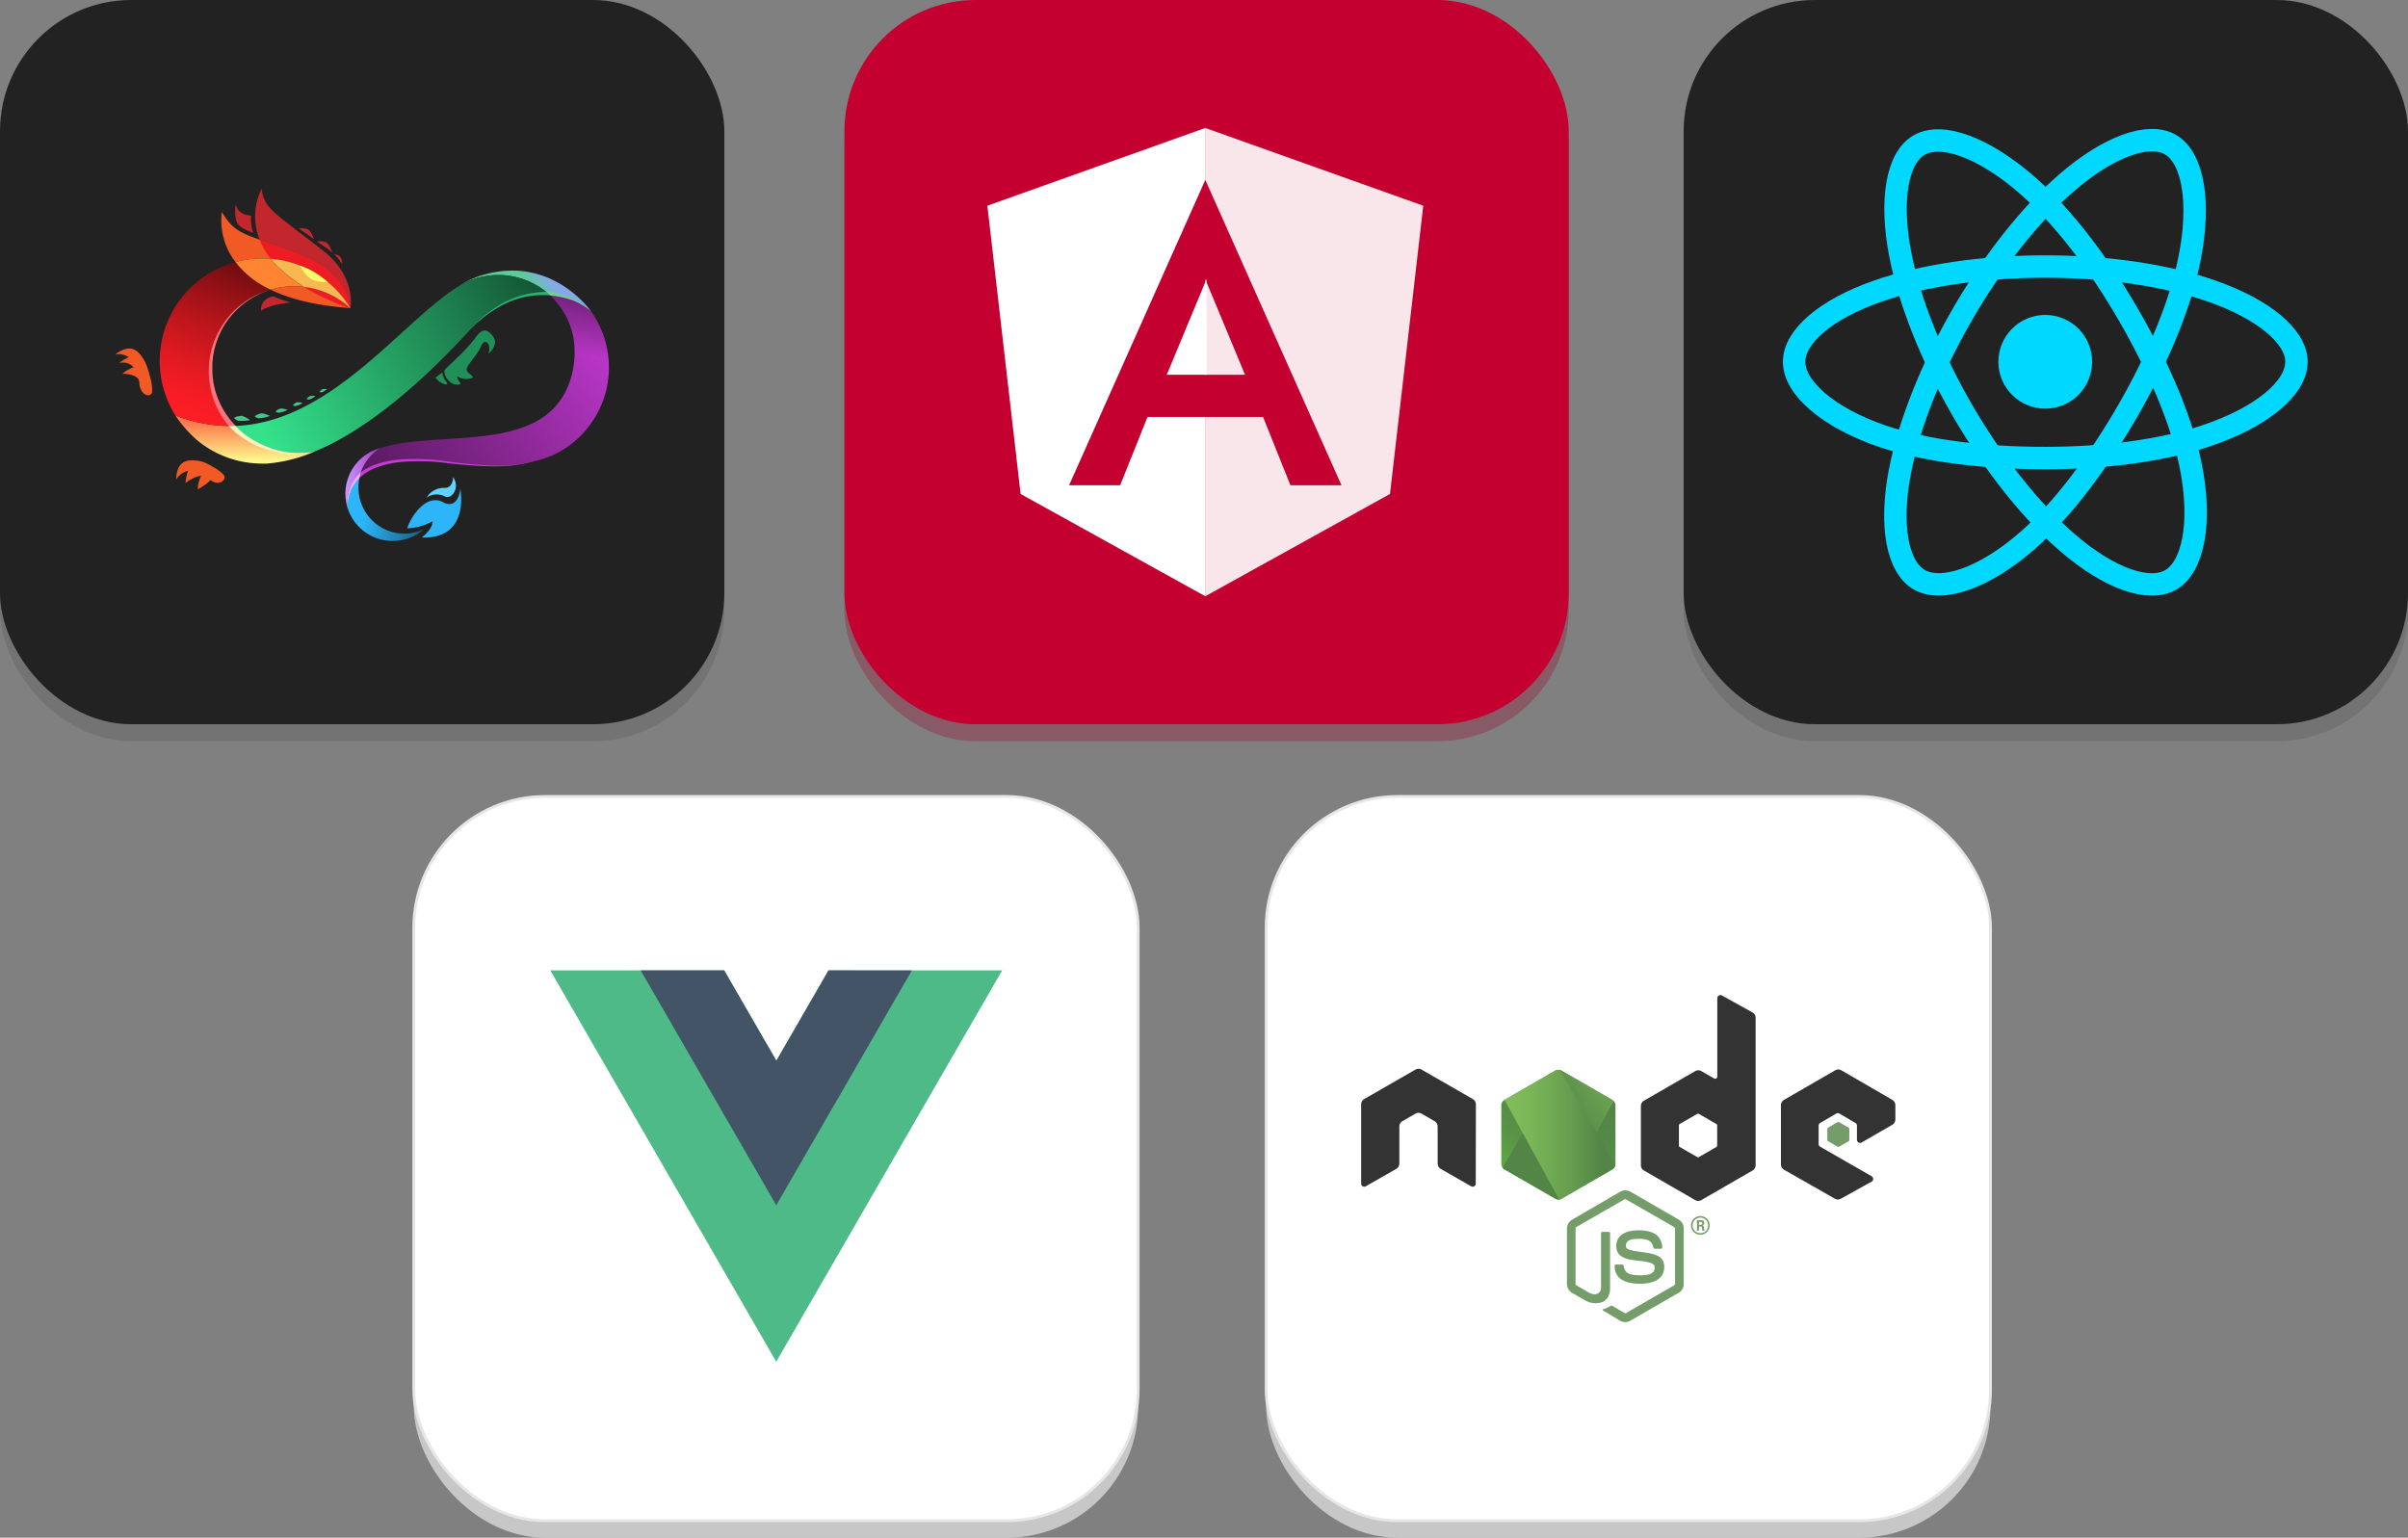 <svg xmlns="http://www.w3.org/2000/svg" xmlns:xlink="http://www.w3.org/1999/xlink" viewBox="0 0 773.09 493.75"><rect x="0" y="0" width="773.09" height="493.75" fill="#808080" stroke="none"/><defs><style>.cls-1,.cls-11,.cls-27,.cls-6{fill:none;}.cls-2{isolation:isolate;}.cls-3{opacity:0.1;}.cls-4{fill:#222;}.cls-5{fill:#00d8ff;}.cls-6{stroke:#00d8ff;stroke-width:7.2px;}.cls-11,.cls-27,.cls-42,.cls-6,.cls-8{stroke-miterlimit:10;}.cls-7{fill:#e6e6e6;opacity:0.7;}.cls-40,.cls-42,.cls-8{fill:#fff;}.cls-42,.cls-8{stroke:#e6e6e6;}.cls-8{stroke-width:0.91px;}.cls-9{fill:#4dba87;}.cls-10{fill:#435466;}.cls-11{stroke-width:0.54px;stroke:url(#linear-gradient);}.cls-12{fill:url(#linear-gradient-2);}.cls-13{fill:#f15a24;}.cls-14{fill:#ed1c24;}.cls-15{fill:#c1272d;}.cls-16{fill:url(#linear-gradient-3);}.cls-17{fill:url(#linear-gradient-4);}.cls-18{fill:url(#linear-gradient-5);}.cls-19{fill:aqua;}.cls-20{fill:url(#linear-gradient-6);}.cls-21{opacity:0.49;fill:url(#linear-gradient-7);}.cls-22{fill:url(#linear-gradient-8);}.cls-23{fill:#2db5f9;}.cls-23,.cls-24{mix-blend-mode:screen;}.cls-24{fill:#5fd2ff;}.cls-25{fill:#219058;}.cls-26{fill:url(#linear-gradient-9);}.cls-27{stroke:#fff;stroke-width:1.36px;}.cls-28{fill:#f7b852;}.cls-29{fill:#ff8431;}.cls-30{fill:#fffb69;}.cls-31{fill:#44c688;}.cls-32{fill:#29b36e;}.cls-33{fill:#6fd191;}.cls-34{fill:#c83ad7;}.cls-35{fill:#fba9ff;}.cls-36{fill:#ff737d;}.cls-37{fill:#fff4c0;}.cls-38{fill:#9c0025;opacity:0.3;}.cls-39{fill:#c3002f;}.cls-41{opacity:0.9;}.cls-42{stroke-width:0.91px;}.cls-43{fill:#759d69;}.cls-44{fill:#333;}.cls-45{fill:url(#linear-gradient-10);}.cls-46{clip-path:url(#clip-path);}.cls-47{fill:url(#linear-gradient-11);}.cls-48{fill:url(#linear-gradient-12);}.cls-49{fill:url(#linear-gradient-13);}.cls-50{fill:url(#linear-gradient-14);}.cls-51{fill:url(#linear-gradient-15);}.cls-52{fill:url(#linear-gradient-16);}</style><linearGradient id="linear-gradient" x1="74.55" x2="74.43" y1="136.53" y2="137.04" gradientUnits="userSpaceOnUse"><stop offset="0" stop-color="#ff1d25" stop-opacity=".5"/><stop offset=".06" stop-color="#ff1d25" stop-opacity=".54"/><stop offset=".37" stop-color="#ff1d25" stop-opacity=".74"/><stop offset=".64" stop-color="#ff1d25" stop-opacity=".88"/><stop offset=".86" stop-color="#ff1d25" stop-opacity=".97"/><stop offset="1" stop-color="#ff1d25"/></linearGradient><linearGradient id="linear-gradient-2" x1="78.64" x2="78.64" y1="148.14" y2="135.64" gradientUnits="userSpaceOnUse"><stop offset="0" stop-color="#fffa8f"/><stop offset="1" stop-color="#fb784b"/></linearGradient><linearGradient id="linear-gradient-3" x1="171.75" x2="176.36" y1="93.32" y2="89.52" gradientUnits="userSpaceOnUse"><stop offset="0" stop-color="#5bcb99"/><stop offset="1" stop-color="#85a8e8"/></linearGradient><linearGradient id="linear-gradient-4" x1="84.5" x2="228.16" y1="139.12" y2="64.58" gradientUnits="userSpaceOnUse"><stop offset="0" stop-color="#34e28b"/><stop offset="1"/></linearGradient><linearGradient id="linear-gradient-5" x1="110.89" x2="122.18" y1="153.56" y2="153.56" gradientUnits="userSpaceOnUse"><stop offset="0" stop-color="#c297ff"/><stop offset="1" stop-color="#ae31bb"/></linearGradient><linearGradient id="linear-gradient-6" x1="64.83" x2="207.69" y1="207.99" y2="96.58" gradientUnits="userSpaceOnUse"><stop offset="0"/><stop offset="1" stop-color="#d23de2"/></linearGradient><linearGradient id="linear-gradient-7" x1="170.51" x2="164.73" y1="87.03" y2="106.55" gradientUnits="userSpaceOnUse"><stop offset="0"/><stop offset="1" stop-opacity="0"/></linearGradient><linearGradient id="linear-gradient-8" x1="117.63" x2="158.26" y1="162.57" y2="172.4" gradientUnits="userSpaceOnUse"><stop offset="0" stop-color="#2db5f9"/><stop offset="1"/></linearGradient><linearGradient id="linear-gradient-9" x1="85.88" x2="59.04" y1="60.27" y2="134" gradientUnits="userSpaceOnUse"><stop offset="0"/><stop offset=".21" stop-color="#48080a"/><stop offset=".42" stop-color="#891014"/><stop offset=".61" stop-color="#bc151b"/><stop offset=".78" stop-color="#e01a21"/><stop offset=".91" stop-color="#f71c24"/><stop offset="1" stop-color="#ff1d25"/></linearGradient><linearGradient id="linear-gradient-10" x1="506.95" x2="492.19" y1="-1339.46" y2="-1369.56" gradientTransform="matrix(1 0 0 -1 0 -988.67)" gradientUnits="userSpaceOnUse"><stop offset="0" stop-color="#538547"/><stop offset=".33" stop-color="#548946"/><stop offset=".64" stop-color="#589445"/><stop offset=".95" stop-color="#5fa742"/><stop offset="1" stop-color="#60ab41"/></linearGradient><clipPath id="clip-path"><path d="M501.31 343.78a2 2 0 0 0-2 0L483 353.2a2 2 0 0 0-1 1.71v18.87a2 2 0 0 0 1 1.71l16.33 9.43a2 2 0 0 0 2 0l16.32-9.43a2 2 0 0 0 1-1.71v-18.87a2 2 0 0 0-1-1.71z" class="cls-1"/></clipPath><linearGradient id="linear-gradient-11" x1="497.83" x2="539.23" y1="-1355.22" y2="-1324.63" gradientTransform="matrix(1 0 0 -1 0 -988.67)" gradientUnits="userSpaceOnUse"><stop offset=".14" stop-color="#538547"/><stop offset=".4" stop-color="#669d4f"/><stop offset=".71" stop-color="#79b457"/><stop offset=".91" stop-color="#80bd5a"/></linearGradient><linearGradient id="linear-gradient-12" x1="481.44" x2="519.2" y1="-1329.05" y2="-1329.05" gradientTransform="matrix(1 0 0 -1 0 -988.67)" gradientUnits="userSpaceOnUse"><stop offset=".09" stop-color="#80bd5a"/><stop offset=".29" stop-color="#79b457"/><stop offset=".6" stop-color="#669d4f"/><stop offset=".86" stop-color="#538547"/></linearGradient><linearGradient id="linear-gradient-13" x1="481.44" x2="519.2" y1="-1353.01" y2="-1353.01" xlink:href="#linear-gradient-12"/><linearGradient id="linear-gradient-14" x1="481.44" x2="519.2" y1="-1363.79" y2="-1363.79" xlink:href="#linear-gradient-12"/><linearGradient id="linear-gradient-15" x1="481.44" x2="519.2" y1="-1368.66" y2="-1368.66" xlink:href="#linear-gradient-12"/><linearGradient id="linear-gradient-16" x1="524.68" x2="501.4" y1="-1338.57" y2="-1386.07" xlink:href="#linear-gradient-10"/></defs><g class="cls-2"><g id="Layer_2" data-name="Layer 2"><g id="Layer_1-2" data-name="Layer 1"><rect width="232.55" height="232.55" x="540.54" y="5.45" class="cls-3" rx="42.14" ry="42.14"/><rect width="232.55" height="232.55" x="540.54" class="cls-4" rx="42.14" ry="42.14"/><circle cx="656.63" cy="116.17" r="15.05" class="cls-5"/><path d="M656.63 85.58c20.2 0 39 2.9 53.12 7.77 17 5.87 27.53 14.77 27.53 22.82 0 8.4-11.11 17.85-29.42 23.91-13.84 4.59-32.06 7-51.23 7-19.66 0-38.28-2.25-52.27-7C586.65 134 576 124.41 576 116.17c0-8 10-16.82 26.82-22.68 14.18-4.95 33.41-7.91 53.81-7.91z" class="cls-6"/><path d="M630 101c10.09-17.5 22-32.31 33.27-42.13 13.6-11.84 26.55-16.47 33.52-12.45 7.27 4.19 9.91 18.54 6 37.43-2.94 14.28-10 31.26-19.55 47.87-9.82 17-21.07 32-32.21 41.77-14.09 12.32-27.71 16.77-34.85 12.66-6.92-4-9.57-17.07-6.25-34.56 2.84-14.82 9.88-32.95 20.07-50.59z" class="cls-6"/><path d="M630 131.72c-10.12-17.48-17-35.18-19.89-49.86-3.46-17.7-1-31.23 6-35.26 7.27-4.21 21 .67 35.43 13.48 10.9 9.68 22.1 24.25 31.71 40.84 9.85 17 17.23 34.25 20.11 48.76 3.63 18.36.69 32.39-6.43 36.51-6.92 4-19.57-.24-33.06-11.85-11.43-9.8-23.63-24.96-33.87-42.62z" class="cls-6"/><rect width="232.55" height="232.55" x="132.85" y="261.2" class="cls-7" rx="42.14" ry="42.14"/><rect width="232.55" height="232.55" x="132.85" y="255.75" class="cls-8" rx="42.14" ry="42.14"/><g id="g10"><g id="g12"><path id="path14" d="M266 311.59l-16.75 29-16.75-29h-55.83l72.54 125.65 72.54-125.65z" class="cls-9"/></g><g id="g16"><path id="path18" d="M266 311.59l-16.75 29-16.75-29h-26.81L249.22 387l43.53-75.39z" class="cls-10"/></g></g><rect width="232.55" height="232.55" y="5.45" class="cls-3" rx="42.14" ry="42.14"/><rect width="232.55" height="232.55" class="cls-4" rx="42.14" ry="42.14"/><path d="M56.3 133.4l.38.59a42.06 42.06 0 0 0 6.7 7.44 32.8 32.8 0 0 0 20.84 7.43h1.43A48.81 48.81 0 0 0 101 145a48.86 48.86 0 0 1-6.59.6 26.77 26.77 0 0 1-19.89-8.82 48.45 48.45 0 0 1-18.22-3.38z" class="cls-12"/><path d="M84.22 83a32.92 32.92 0 0 1 28.19 15.9A26.83 26.83 0 0 0 86.86 93c6 2.91 14.26 5.13 25.58 5.91 0 0-.56-10.78-14.35-16.41-19.26-7.86-22-6.3-26.87-14.43a21.81 21.81 0 0 0 4.38 16.07A33 33 0 0 1 84.22 83z" class="cls-13"/><path d="M98.09 82.51c-6.59-2.7-11.25-4.28-14.72-5.51a24.21 24.21 0 0 0 3.57 6.13 32.93 32.93 0 0 1 25.47 15.77 26.73 26.73 0 0 0-14.89-6.77A79 79 0 0 0 112 98.89h.43s-.55-10.75-14.34-16.38z" class="cls-14"/><path d="M112.43 98.92h.07c.21-1.17 1.5-10.49-9-18.64C87.84 68.12 84.78 67 84 60.55A20.16 20.16 0 0 0 83.37 77c3.47 1.25 8.12 2.84 14.72 5.53 13.79 5.63 14.35 16.41 14.35 16.41z" class="cls-15"/><path d="M160 88.31a24.39 24.39 0 0 1 16 6 21.61 21.61 0 0 1 13.78 5.69s-13.17-19.13-36.39-11.18a30.25 30.25 0 0 0-5.94 2.91A24.39 24.39 0 0 1 160 88.31z" class="cls-16"/><path d="M160 88.31a24.37 24.37 0 0 0-12.53 3.45l.67-.4c-18.76 11.05-41.76 45-73.63 45.43a26.77 26.77 0 0 0 19.89 8.82 48.85 48.85 0 0 0 6.6-.61c20.74-8.55 40.67-29 49.7-38.89 8.38-9.19 17.56-12.31 25.31-11.84A24.39 24.39 0 0 0 160 88.31z" class="cls-17"/><path d="M111.55 154.11a15.18 15.18 0 0 0-.66 4.25 16.13 16.13 0 0 0 .74 4.89 12 12 0 0 1 4-10.69c0-.12.06-.24.1-.37a14.77 14.77 0 0 1 6.46-8.32h-.06a27.44 27.44 0 0 0-2.89 1.11 15.13 15.13 0 0 0-7.69 9.13z" class="cls-18"/><path d="M195.49 118a30.75 30.75 0 0 0-5.76-18A21.62 21.62 0 0 0 176 94.28a24.43 24.43 0 0 1 8.48 18.53c0 8.22-3 17.62-12.65 22.68-14.08 7.37-35.68 3.86-49.7 8.41h.06a14.77 14.77 0 0 0-6.46 8.32c0 .12-.07.24-.1.37 4.11-3.6 12.21-6.19 28-4.15 11.28 1.45 20.25 1.85 27.94-.36a29.87 29.87 0 0 0 18.3-12.32 30.75 30.75 0 0 0 5.62-17.76z" class="cls-20"/><path d="M195.49 118a30.75 30.75 0 0 0-5.76-18A21.62 21.62 0 0 0 176 94.28a24.43 24.43 0 0 1 8.48 18.53c0 8.22-3 17.62-12.65 22.68-14.08 7.37-35.68 3.86-49.7 8.41h.06a14.77 14.77 0 0 0-6.46 8.32c0 .12-.07.24-.1.37 4.11-3.6 12.21-6.19 28-4.15 11.28 1.45 20.25 1.85 27.94-.36a29.87 29.87 0 0 0 18.3-12.32 30.75 30.75 0 0 0 5.62-17.76z" class="cls-21"/><path d="M125.56 170.72a14.82 14.82 0 0 1-9.92-18.21v.06a12 12 0 0 0-4 10.68A15.18 15.18 0 0 0 136 170a14.77 14.77 0 0 1-10.44.72z" class="cls-22"/><path d="M130.71 169.64c1.54-4.48 6.51-11.39 11.84-8.22 0 0 4.34 2.44 5.24-4.43 0 0 3.25 16.15-12.4 15.61 0 0 3.52-2.58 3.49-5.22a17.93 17.93 0 0 1-8.17 2.26z" class="cls-23"/><path d="M137 159.75a5.7 5.7 0 0 1 5.86-.32c2.21 1 5-2.85 2.58-6.28 0 0 .15 3.54-2.7 3.51a6.39 6.39 0 0 0-5.74 3.09z" class="cls-24"/><path d="M152.68 108.36c-3.75 5.11-9.24 9.39-9.89 10.44s1.09 4.43 3.66 4.68.59-1 .38-2.17.77.76 3.82.3-1.11-1.59-.82-3.14 3.44-4.48 4.69-7.43 3.41 0 2.31 2.3c-.44.91 3.49-2.57 1.51-5.23s-3.48-2.72-5.66.25zM142 119.53c-.55.53-2.18 1.72-2.18 1.72s1.59 2.21 3.64 2.17c0 0 .44-.21-.19-.86a5.84 5.84 0 0 1-1.27-3.03z" class="cls-25"/><path d="M86.86 93a30.14 30.14 0 0 1-11.26-8.86 32.93 32.93 0 0 0-19.3 49.26 48.45 48.45 0 0 0 18.19 3.39A26.83 26.83 0 0 1 86.86 93z" class="cls-26"/><path d="M86.93 83.11c1.46 2.11 5.66 5.75 10.61 9a26.73 26.73 0 0 1 14.88 6.77 32.93 32.93 0 0 0-25.49-15.77z" class="cls-28"/><path d="M86.93 83.11C86 83 85.13 83 84.22 83a33 33 0 0 0-8.62 1.15A30.14 30.14 0 0 0 86.86 93a26.62 26.62 0 0 1 10.67-.89c-4.94-3.25-9.14-6.89-10.6-9z" class="cls-29"/><path d="M105.2 90.6a24.14 24.14 0 0 0-8.86-5.29c2.14 4.05 3.97 5.29 8.86 5.29z" class="cls-30"/><path d="M95.89 73.4a45.79 45.79 0 0 1 4.74 3.32c.38.28-.68-2.58-1.9-3.12a5.43 5.43 0 0 0-2.84-.2zm5.85 4.15a51.29 51.29 0 0 1 4.71 3.37c.39.28-.65-2.58-1.87-3.14a5.43 5.43 0 0 0-2.84-.23zm5.51 4.05a14.2 14.2 0 0 1 2.55 3.18c.19.28.05-1.87-.67-2.48a3.83 3.83 0 0 0-1.88-.7z" class="cls-15"/><path d="M81.87 133.8c-.15-.47 1.7-1.07 2.19-1.1a8.64 8.64 0 0 1 2.58.86 11.85 11.85 0 0 1-3.55.75 3.23 3.23 0 0 1-1.22-.51zm6.66-1.58c-.16-.37 1.27-1 1.66-1.06a7 7 0 0 1 2.14.47 9.53 9.53 0 0 1-2.77.89 2.6 2.6 0 0 1-1.03-.3zm5.57-2.04c-.16-.29 1-.93 1.27-1a5.75 5.75 0 0 1 1.8.2 7.88 7.88 0 0 1-2.2 1 2.15 2.15 0 0 1-.87-.2zm4.43-2.02c-.17-.25.81-.92 1.09-1a5.26 5.26 0 0 1 1.66.05 7.21 7.21 0 0 1-1.94 1.05 2 2 0 0 1-.81-.1zm4.13-2.26c-.16-.21.66-.84.9-.94a4.58 4.58 0 0 1 1.44 0 6.28 6.28 0 0 1-1.63 1 1.71 1.71 0 0 1-.71-.06zm-27.46 8.43c-.08-.53 2-.84 2.51-.79a9.25 9.25 0 0 1 2.59 1.35 12.7 12.7 0 0 1-3.88.19 3.46 3.46 0 0 1-1.22-.75z" class="cls-31"/><path d="M76.46 72.07c1.44 1.64 4.85 2.71 4.85 2.71a13.78 13.78 0 0 1-.68-5.49c0-.13-4.17-.07-4.88-3.49-.15-.68-.75 4.63.71 6.27z" class="cls-15"/><path d="M62.29 151a4 4 0 0 1 1.63-2.82l.13-.08a10.16 10.16 0 0 0-1-.18c-5-.74-6.23 2.22-6.49 5.54v.57a6 6 0 0 1 5.72-3z" class="cls-13"/><path d="M68.34 149.91c-4.93-3-7.71-3.21-8.81 5.18 0 0 5.2-4.11 7.65-1.39 2.67 3 6.3.23 4.39-1.49a13.61 13.61 0 0 0-3.23-2.3z" class="cls-13"/><path d="M66.29 150.89c-2.8 1.87-2.8 6.25-2.8 6.25s5.11-2.76 4.71-4.49a2.13 2.13 0 0 0-1.91-1.76zM43 116.4a4 4 0 0 1 3.22-.49l.14.06a10.16 10.16 0 0 0-.51-.92c-2.53-4.34-5.62-3.47-8.38-1.6-.16.11-.31.22-.45.34a6 6 0 0 1 5.98 2.56z" class="cls-13"/><path d="M48.33 121.56c-1.8-7.12-3.24-9.87-10.13-5 0 0 5.9-1.69 6.57 6.69.32 4 4.12 4.76 4.08 2.19a13.61 13.61 0 0 0-.52-3.88z" class="cls-13"/><path d="M45.82 117.74c-3.27-.74-6.48 2.26-6.48 2.26s5-.17 5.64 2.88c.35 1.69.84-5.14.84-5.14z" class="cls-13"/><path d="M150.68 106.12a40.16 40.16 0 0 1 11.23-9.06 30.41 30.41 0 0 1 13.41-3.34l1.34 1.16-.7-.06a27.37 27.37 0 0 0-13.81 2.73 39.89 39.89 0 0 0-11.47 8.57z" class="cls-32"/><path d="M175.81 93.76a25 25 0 0 1 7.58 1.94 19.88 19.88 0 0 1 6.39 4.34 19.61 19.61 0 0 0-6.59-3.84 31.65 31.65 0 0 0-6.53-1.33l-1.34-1.15z" class="cls-33"/><path d="M115.93 151.57a19.89 19.89 0 0 1 2.25-1.38 18.38 18.38 0 0 1 1.68-.75c.56-.24 1.15-.42 1.73-.61a33.08 33.08 0 0 1 7.14-1.31 69.37 69.37 0 0 1 14.38.57 140.9 140.9 0 0 0 14.26 1.37 48 48 0 0 0 14.21-1.4 48.17 48.17 0 0 1-14.21 1.67 141.25 141.25 0 0 1-14.32-1.1 68.71 68.71 0 0 0-14.24-.3 32.21 32.21 0 0 0-6.92 1.41c-.55.2-1.11.37-1.64.62a17.39 17.39 0 0 0-1.58.74 15.5 15.5 0 0 0-2.85 2l-.38.34a13.36 13.36 0 0 1 .49-1.87z" class="cls-34"/><path d="M87.75 95.14c-4.61 1-3.9 4.68-3.9 4.68s1.46-1.76 9.49-2.71a38 38 0 0 1-5.59-1.97z" class="cls-15"/><path d="M111.63 163.25a11.89 11.89 0 0 1-.06-3.07 13.52 13.52 0 0 1 .66-3 13.68 13.68 0 0 1 1.36-2.83 14.36 14.36 0 0 1 2-2.45l.33-.31s-.45 1.46-.51 1.82a14 14 0 0 0-1.17 1.4 12.94 12.94 0 0 0-2.41 5.44 11.76 11.76 0 0 0-.2 3z" class="cls-35"/><path d="M73.42 136.79A27.15 27.15 0 0 1 67.66 125a26.67 26.67 0 0 1-.6-6.88l.1-1.72.24-1.71a16.64 16.64 0 0 1 .34-1.69 14.25 14.25 0 0 1 .44-1.67 25.81 25.81 0 0 1 2.82-6.22 28.6 28.6 0 0 1 1.94-2.82L74 101c.37-.44.8-.82 1.19-1.23a27 27 0 0 1 5.42-4.12A28.87 28.87 0 0 1 86.86 93a28.76 28.76 0 0 0-6.15 2.8 26.66 26.66 0 0 0-5.23 4.2c-.38.42-.79.8-1.13 1.24l-1.05 1.31a28 28 0 0 0-1.82 2.82 25.1 25.1 0 0 0-2.48 6.22 13.61 13.61 0 0 0-.37 1.63 15.88 15.88 0 0 0-.28 1.64l-.18 1.66v1.66a25.56 25.56 0 0 0 .77 6.58 26.22 26.22 0 0 0 6.25 11.48l.48.51s-1.85.07-2.25.04z" class="cls-36"/><path d="M101 145a34.18 34.18 0 0 1-7.2.82 26.89 26.89 0 0 1-7.2-1.19 33.86 33.86 0 0 1-6.76-2.84 25.07 25.07 0 0 1-5.89-4.47l-.5-.54h2.15a24.34 24.34 0 0 0 4.87 4 32.82 32.82 0 0 0 6.39 3.1 26.25 26.25 0 0 0 7 1.53A34.64 34.64 0 0 0 101 145z" class="cls-37"/><rect width="232.55" height="232.55" x="271.1" y="5.45" class="cls-38" rx="42.14" ry="42.14"/><rect width="232.55" height="232.55" x="271.1" class="cls-39" rx="42.14" ry="42.14"/><path d="M386.99 133.87h-18.57l-8.8 21.95h-16.39l43.76-98.12v.08-16.7l-70 24.97 10.67 92.56 59.33 32.86v-57.6z" class="cls-40"/><path d="M374.59 120.33h12.78V89.58l-12.78 30.75z" class="cls-40"/><g class="cls-41"><path d="M386.93 133.87h18.57l8.8 21.95h16.39L386.93 57.7v.08-16.7l70.01 24.97-10.68 92.56-59.33 32.86v-57.6z" class="cls-40"/><path d="M399.71 120.33h-12.78V89.58l12.78 30.75z" class="cls-40"/></g><rect width="232.55" height="232.55" x="406.5" y="261.2" class="cls-7" rx="42.14" ry="42.14"/><rect width="232.55" height="232.55" x="406.5" y="255.75" class="cls-42" rx="42.14" ry="42.14"/><g id="Layer_2-2" data-name="Layer 2"><g id="Layer_1-2-2" data-name="Layer 1-2"><path d="M521.79 424.53a3.24 3.24 0 0 1-1.62-.43L515 421c-.78-.43-.39-.59-.14-.67a10.31 10.31 0 0 0 2.33-1.06.39.39 0 0 1 .39 0l4 2.35a.51.51 0 0 0 .48 0l15.48-8.94a.49.49 0 0 0 .24-.42v-17.8a.5.5 0 0 0-.24-.43L522 385.12a.48.48 0 0 0-.48 0L506.07 394a.5.5 0 0 0-.24.42v17.87a.47.47 0 0 0 .24.41l4.24 2.45c2.3 1.16 3.71-.21 3.71-1.55V396a.45.45 0 0 1 .45-.45h2a.45.45 0 0 1 .45.44v17.64c0 3.07-1.67 4.83-4.59 4.83a6.62 6.62 0 0 1-3.57-1l-4.06-2.33a3.27 3.27 0 0 1-1.62-2.83v-17.83a3.26 3.26 0 0 1 1.62-2.82l15.49-9a3.39 3.39 0 0 1 3.26 0l15.48 8.95a3.27 3.27 0 0 1 1.63 2.82v17.87a3.28 3.28 0 0 1-1.63 2.83l-15.48 8.94a3.25 3.25 0 0 1-1.66.47z" class="cls-43"/><path d="M526.57 412.21c-6.77 0-8.19-3.1-8.19-5.72a.45.45 0 0 1 .45-.45h2a.45.45 0 0 1 .45.39c.3 2 1.2 3.07 5.3 3.07 3.26 0 4.65-.74 4.65-2.47 0-1-.39-1.74-5.46-2.24-4.24-.42-6.86-1.36-6.86-4.74 0-3.12 2.63-5 7.05-5 5 0 7.41 1.72 7.72 5.43a.45.45 0 0 1-.41.49h-2a.45.45 0 0 1-.43-.35c-.48-2.14-1.65-2.83-4.84-2.83-3.56 0-4 1.24-4 2.17 0 1.13.49 1.45 5.3 2.09s7 1.52 7 4.86-2.82 5.3-7.73 5.3zm22.32-18.73a3 3 0 1 1-3-3 3 3 0 0 1 3 3zm-5.48 0a2.5 2.5 0 1 0 2.51-2.5 2.5 2.5 0 0 0-2.5 2.49zm1.38-1.67H546c.39 0 1.16 0 1.16.88a.78.78 0 0 1-.63.82c.46 0 .49.33.55.78a3.3 3.3 0 0 0 .17.88h-.72c0-.16-.13-1-.13-1.06s-.11-.28-.35-.28h-.59v1.34h-.64zm.63 1.47h.58a.45.45 0 0 0 .5-.47c0-.46-.32-.46-.49-.46h-.53z" class="cls-43"/><path d="M473.84 354.62a2 2 0 0 0-1-1.72l-16.43-9.45a1.94 1.94 0 0 0-.9-.26h-.17a2 2 0 0 0-.91.26L438 352.89a2 2 0 0 0-1 1.72v25.44a1 1 0 0 0 .5.86 1 1 0 0 0 1 0l9.76-5.58a2 2 0 0 0 1-1.72v-11.89a2 2 0 0 1 1-1.72l4.15-2.39a2 2 0 0 1 1-.27 1.94 1.94 0 0 1 1 .27l4.15 2.39a2 2 0 0 1 1 1.72v11.88a2 2 0 0 0 1 1.73l9.74 5.58a1 1 0 0 0 1 0 1 1 0 0 0 .49-.86zm78.98-34.98a1 1 0 0 0-1.48.86v25.2a.69.69 0 0 1-1 .6l-4.1-2.36a2 2 0 0 0-2 0l-16.43 9.48a2 2 0 0 0-1 1.72v19a2 2 0 0 0 1 1.72l16.42 9.48a2 2 0 0 0 2 0l16.42-9.48a2 2 0 0 0 1-1.72v-47.31a2 2 0 0 0-1-1.73zm-1.52 48.22a.5.5 0 0 1-.25.43l-5.64 3.25a.5.5 0 0 1-.5 0l-5.64-3.25a.5.5 0 0 1-.25-.43v-6.51a.5.5 0 0 1 .25-.43l5.64-3.26a.5.5 0 0 1 .5 0l5.64 3.26a.5.5 0 0 1 .25.43zm56.21-6.68a2 2 0 0 0 1-1.71v-4.6a2 2 0 0 0-1-1.72l-16.32-9.47a2 2 0 0 0-2 0l-16.42 9.48a2 2 0 0 0-1 1.72v19a2 2 0 0 0 1 1.72l16.31 9.3a2 2 0 0 0 1.94 0l9.87-5.48a1 1 0 0 0 0-1.73l-16.52-9.48a1 1 0 0 1-.5-.86v-5.92a1 1 0 0 1 .5-.86l5.17-3a1 1 0 0 1 1 0l5.14 3a1 1 0 0 1 .5.86V366a1 1 0 0 0 1.49.86z" class="cls-44"/><path d="M590 360.29a.39.39 0 0 1 .39 0l3.15 1.82a.39.39 0 0 1 .19.33v3.64a.39.39 0 0 1-.19.33l-3.15 1.82a.39.39 0 0 1-.39 0l-3.15-1.81a.39.39 0 0 1-.19-.33v-3.64a.39.39 0 0 1 .19-.33z" class="cls-43"/><path id="_Clipping_Path_2" d="M501.31 343.78a2 2 0 0 0-2 0L483 353.2a2 2 0 0 0-1 1.71v18.87a2 2 0 0 0 1 1.71l16.33 9.43a2 2 0 0 0 2 0l16.32-9.43a2 2 0 0 0 1-1.71v-18.87a2 2 0 0 0-1-1.71z" data-name="Clipping Path 2" class="cls-45"/><g class="cls-46"><path d="M499.3 343.78l-16.36 9.42a2 2 0 0 0-1.05 1.71v18.87a1.91 1.91 0 0 0 .51 1.26l18.39-31.45a2 2 0 0 0-1.49.19zm1.57 41.32a2 2 0 0 0 .46-.19l16.33-9.43a2 2 0 0 0 1-1.71v-18.86a1.94 1.94 0 0 0-.6-1.37z" class="cls-1"/><path d="M517.66 353.2l-16.37-9.42a2 2 0 0 0-.51-.21L482.39 375a2.25 2.25 0 0 0 .55.45l16.4 9.43a2 2 0 0 0 1.52.19l17.24-31.56a2.15 2.15 0 0 0-.44-.31z" class="cls-47"/><path d="M518.7 373.78v-18.87a2 2 0 0 0-1-1.71l-16.37-9.42a2 2 0 0 0-.6-.22l18 30.67a1.81 1.81 0 0 0-.03-.45zm-35.76-20.58a2 2 0 0 0-1.05 1.71v18.87a2 2 0 0 0 1.06 1.71l16.4 9.43a2 2 0 0 0 1.26.24l-17.57-32z" class="cls-1"/><path d="M498.79 340.31l-.22.13h.3l-.08-.13z" class="cls-48"/><path d="M517.66 375.48a2.07 2.07 0 0 0 1-1.26l-17.93-30.68a2 2 0 0 0-1.39.22L483 353.14l17.58 32a2 2 0 0 0 .72-.24z" class="cls-49"/><path d="M519.2 375.18l-.11-.18v.24l.11-.06z" class="cls-50"/><path d="M517.66 375.48l-16.35 9.43a2 2 0 0 1-.72.24l.33.59 18.16-10.51V375l-.45-.78a2.07 2.07 0 0 1-.97 1.26z" class="cls-51"/><path d="M517.66 375.48l-16.35 9.43a2 2 0 0 1-.72.24l.33.59 18.16-10.51V375l-.45-.78a2.07 2.07 0 0 1-.97 1.26z" class="cls-52"/></g></g></g></g></g></g></svg>